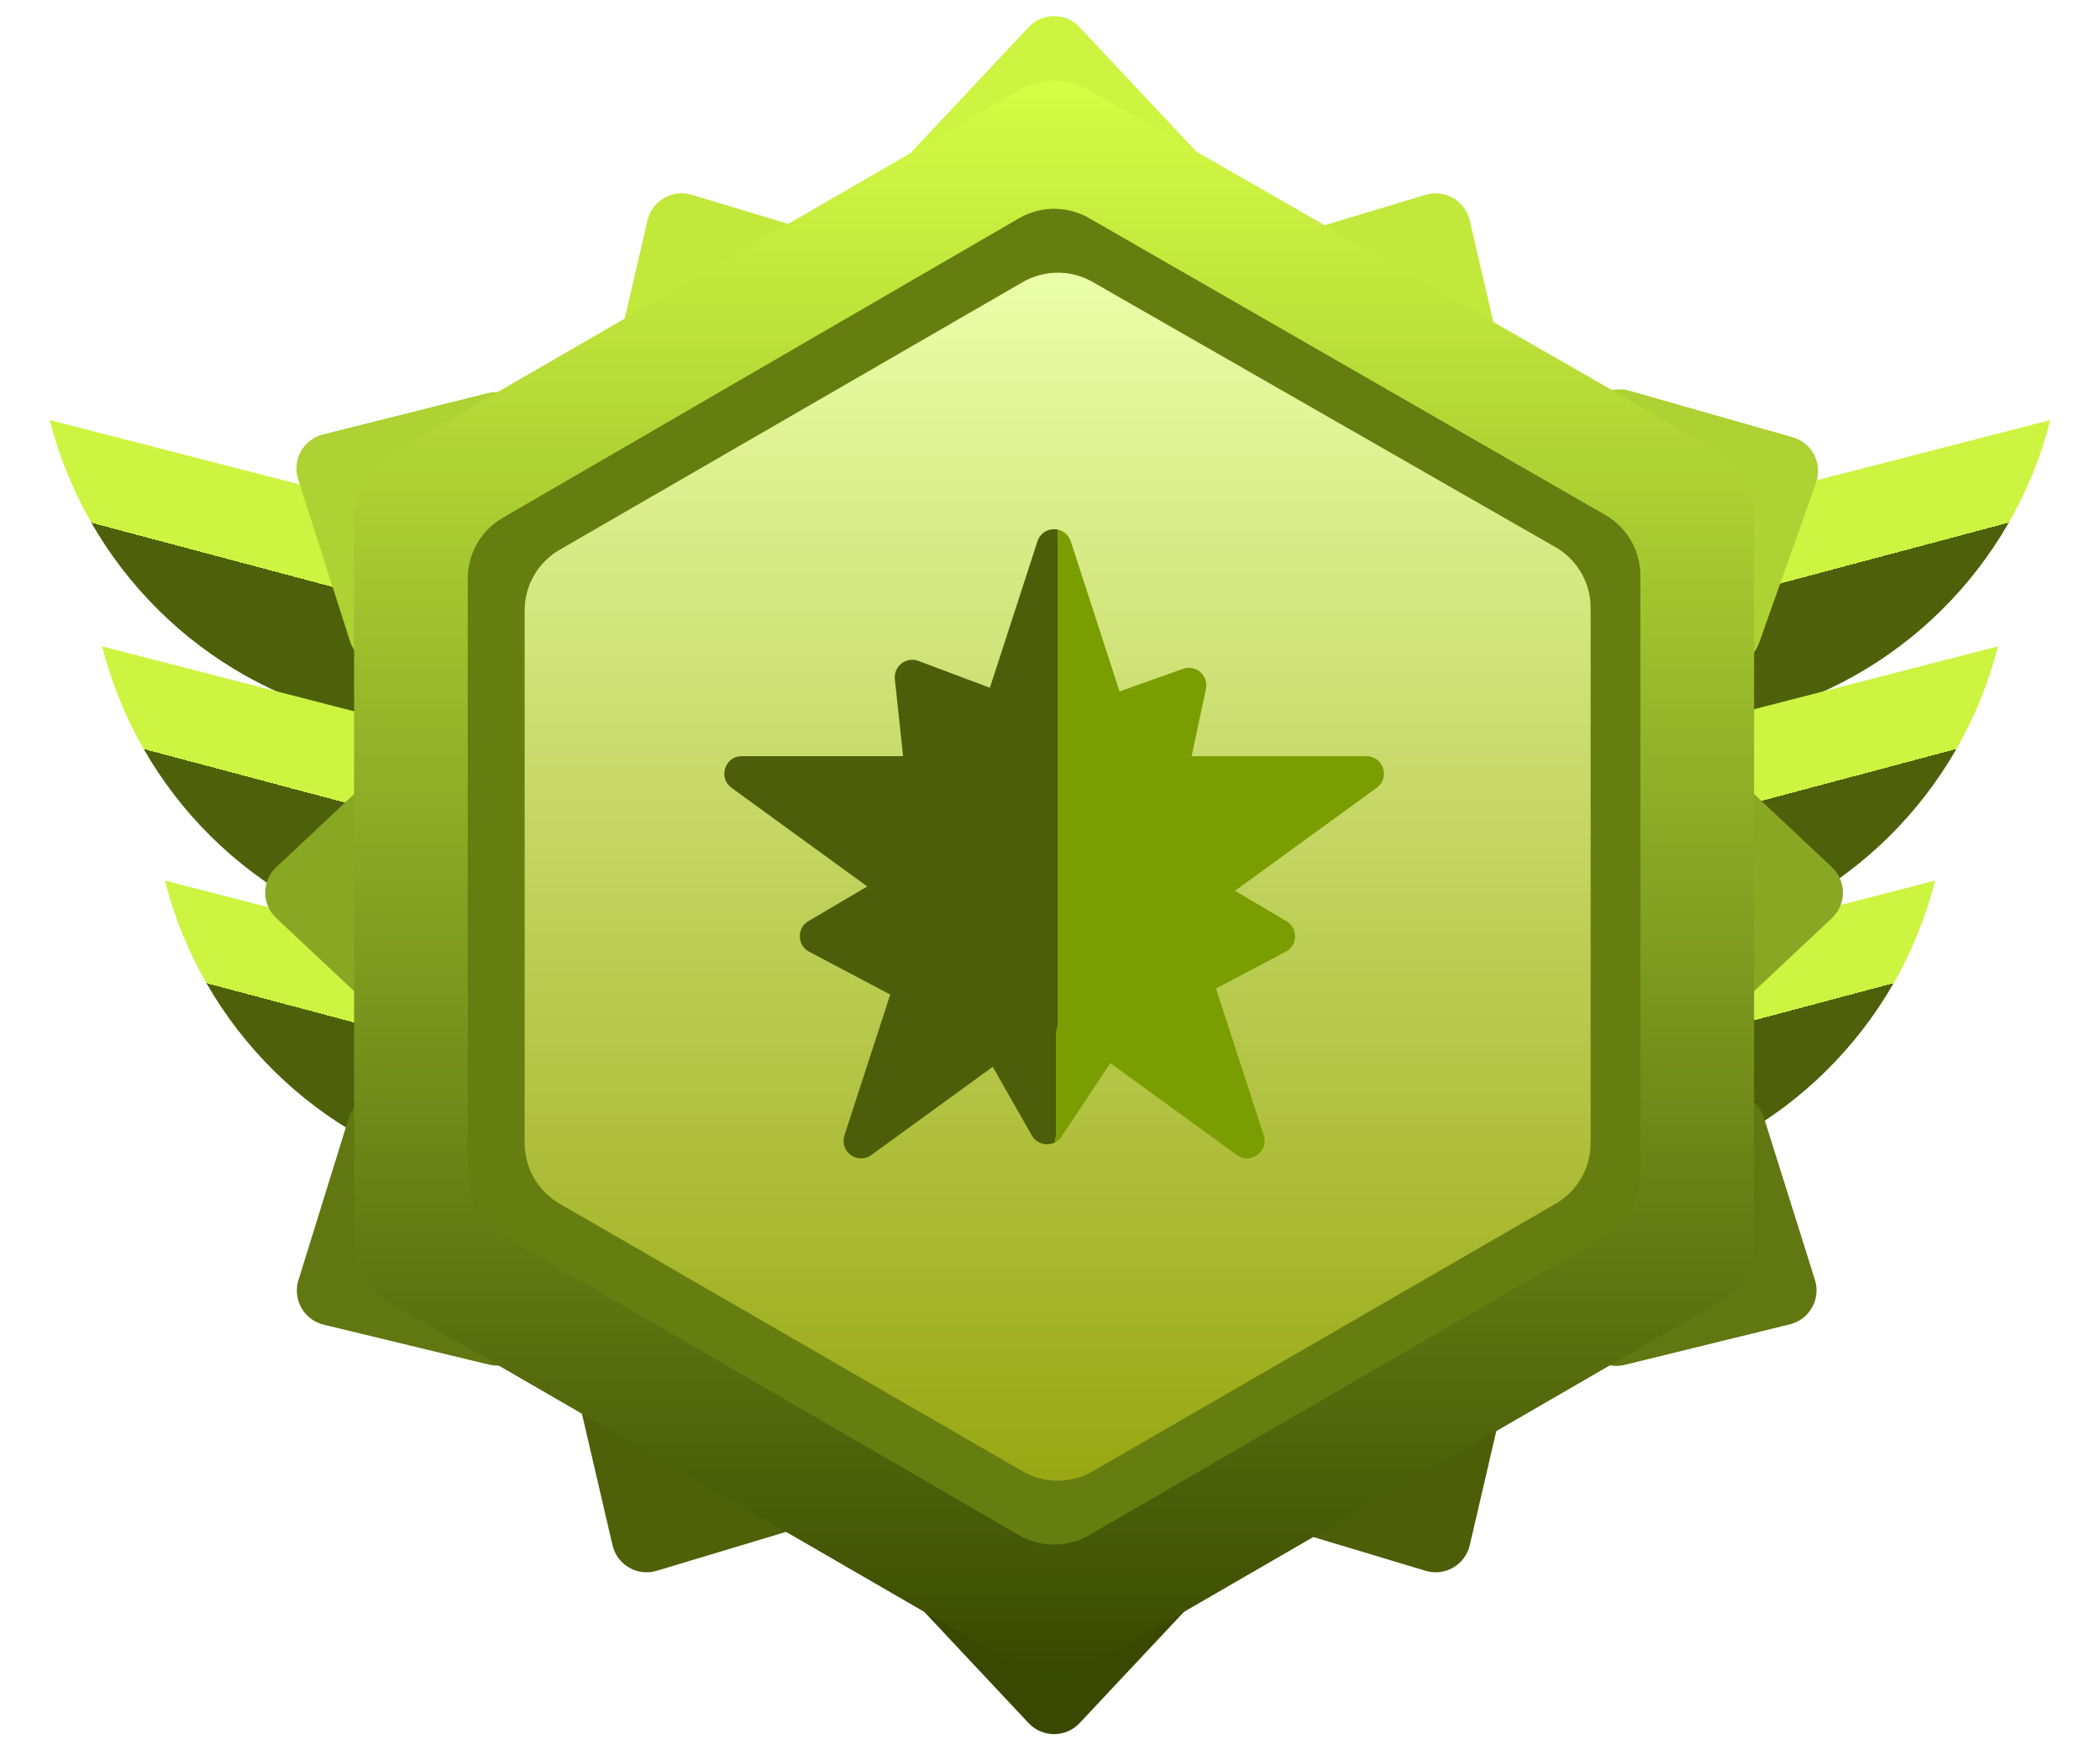 <svg width="60" height="50" viewBox="0 0 60 50" fill="none" xmlns="http://www.w3.org/2000/svg">
<path d="M39.329 16.959L58.581 12C57.513 16.196 54.207 19.465 50.019 20.467L40.677 22.702L39.329 16.959Z" fill="url(#paint0_linear_1043_678)"/>
<path d="M37.833 23.424L57.085 18.465C56.017 22.661 52.711 25.93 48.523 26.932L39.181 29.167L37.833 23.424Z" fill="url(#paint1_linear_1043_678)"/>
<path d="M36.039 30.114L55.291 25.155C54.223 29.351 50.917 32.62 46.729 33.622L37.387 35.857L36.039 30.114Z" fill="url(#paint2_linear_1043_678)"/>
<path d="M20.673 16.959L1.421 12C2.489 16.196 5.795 19.465 9.983 20.467L19.325 22.702L20.673 16.959Z" fill="url(#paint3_linear_1043_678)"/>
<path d="M22.169 23.424L2.917 18.465C3.985 22.661 7.291 25.93 11.479 26.932L20.821 29.167L22.169 23.424Z" fill="url(#paint4_linear_1043_678)"/>
<path d="M23.963 30.114L4.711 25.155C5.779 29.351 9.085 32.62 13.273 33.622L22.615 35.857L23.963 30.114Z" fill="url(#paint5_linear_1043_678)"/>
<path d="M17.5 44.142C17.631 44.705 18.21 45.04 18.762 44.873L23.409 43.475C24.247 43.223 24.379 42.091 23.622 41.652L17.876 38.325C17.119 37.886 16.203 38.564 16.401 39.417L17.5 44.142Z" fill="#4E6109"/>
<path d="M52.34 26.229C52.761 25.834 52.761 25.166 52.34 24.771L48.801 21.451C48.163 20.852 47.117 21.305 47.117 22.18V28.82C47.117 29.695 48.163 30.148 48.801 29.549L52.34 26.229Z" fill="#8AA724"/>
<path d="M7.895 26.229C7.473 25.834 7.473 25.166 7.895 24.771L11.433 21.451C12.072 20.852 13.117 21.305 13.117 22.18L13.117 28.82C13.117 29.695 12.072 30.148 11.433 29.549L7.895 26.229Z" fill="#8AA724"/>
<path d="M18.5 6.296C18.631 5.734 19.21 5.399 19.762 5.565L24.409 6.963C25.247 7.215 25.379 8.347 24.622 8.786L18.876 12.114C18.119 12.553 17.203 11.875 17.401 11.022L18.5 6.296Z" fill="#C2E83C"/>
<path d="M41.993 6.296C41.862 5.734 41.283 5.399 40.731 5.565L36.084 6.963C35.246 7.215 35.114 8.347 35.871 8.786L41.617 12.114C42.375 12.553 43.29 11.875 43.092 11.022L41.993 6.296Z" fill="#C2E83C"/>
<path d="M41.993 44.142C41.862 44.705 41.283 45.04 40.731 44.873L36.084 43.475C35.246 43.223 35.114 42.091 35.871 41.652L41.617 38.325C42.375 37.886 43.29 38.564 43.092 39.417L41.993 44.142Z" fill="#4C5E08"/>
<path d="M29.388 0.777C29.783 0.356 30.451 0.356 30.846 0.777L34.166 4.316C34.765 4.954 34.313 6 33.437 6H26.797C25.922 6 25.469 4.954 26.068 4.316L29.388 0.777Z" fill="#CCF441"/>
<path d="M51.219 12.491C51.775 12.649 52.081 13.243 51.887 13.787L50.263 18.359C49.97 19.184 48.833 19.261 48.432 18.482L45.39 12.58C44.989 11.802 45.711 10.921 46.553 11.161L51.219 12.491Z" fill="#AED133"/>
<path d="M9.227 12.411C8.667 12.552 8.342 13.136 8.518 13.686L9.996 18.307C10.262 19.141 11.396 19.254 11.822 18.489L15.05 12.687C15.476 11.922 14.782 11.018 13.933 11.231L9.227 12.411Z" fill="#AED133"/>
<path d="M9.246 37.841C8.685 37.705 8.355 37.124 8.526 36.572L9.964 31.939C10.224 31.102 11.357 30.98 11.789 31.741L15.067 37.516C15.499 38.277 14.813 39.187 13.962 38.981L9.246 37.841Z" fill="#617712"/>
<path d="M51.139 37.832C51.7 37.695 52.028 37.112 51.855 36.561L50.4 31.933C50.138 31.097 49.004 30.979 48.575 31.742L45.317 37.527C44.888 38.29 45.577 39.198 46.427 38.989L51.139 37.832Z" fill="#617712"/>
<path d="M29.388 49.223C29.783 49.644 30.451 49.644 30.846 49.223L34.166 45.684C34.765 45.046 34.313 44 33.437 44H26.797C25.922 44 25.469 45.046 26.068 45.684L29.388 49.223Z" fill="#3A4901"/>
<path d="M10.117 14.727C10.117 14.013 10.498 13.353 11.116 12.996L29.12 2.577C29.737 2.22 30.498 2.218 31.117 2.573L49.112 12.896C49.734 13.252 50.117 13.914 50.117 14.63V35.466C50.117 36.18 49.737 36.839 49.119 37.197L31.119 47.613C30.499 47.972 29.735 47.972 29.116 47.613L11.116 37.197C10.498 36.839 10.117 36.18 10.117 35.466V14.727Z" fill="url(#paint6_linear_1043_678)"/>
<path d="M13.365 16.523C13.365 15.81 13.745 15.151 14.362 14.793L29.117 6.234C29.736 5.876 30.498 5.874 31.118 6.231L45.865 14.71C46.485 15.066 46.868 15.728 46.868 16.443V33.568C46.868 34.281 46.488 34.94 45.871 35.298L31.12 43.854C30.499 44.214 29.734 44.214 29.113 43.854L14.362 35.298C13.745 34.94 13.365 34.281 13.365 33.568V16.523Z" fill="#667E10"/>
<path d="M14.99 17.438C14.99 16.723 15.371 16.063 15.989 15.706L29.222 8.058C29.839 7.702 30.599 7.7 31.217 8.054L44.441 15.63C45.063 15.986 45.447 16.648 45.447 17.365V32.654C45.447 33.368 45.066 34.028 44.448 34.386L31.219 42.031C30.6 42.389 29.837 42.389 29.218 42.031L15.989 34.386C15.371 34.028 14.99 33.368 14.99 32.654V17.438Z" fill="url(#paint7_linear_1043_678)"/>
<g filter="url(#filter0_d_1043_678)">
<path d="M25.567 19.402C25.527 19.031 25.892 18.749 26.24 18.88L31.239 20.76C31.605 20.898 31.678 21.384 31.369 21.624L26.939 25.054C26.63 25.293 26.177 25.101 26.136 24.712L25.567 19.402Z" fill="#4C5E09"/>
</g>
<g filter="url(#filter1_d_1043_678)">
<path d="M29.481 32.436C29.666 32.76 30.126 32.776 30.332 32.465L33.288 28.017C33.504 27.691 33.279 27.254 32.888 27.241L27.289 27.049C26.898 27.035 26.644 27.456 26.838 27.796L29.481 32.436Z" fill="url(#paint8_linear_1043_678)"/>
</g>
<g filter="url(#filter2_d_1043_678)">
<path d="M31.278 29.248C31.285 29.62 31.682 29.854 32.011 29.68L36.734 27.188C37.081 27.006 37.092 26.514 36.755 26.315L31.93 23.468C31.593 23.269 31.169 23.517 31.176 23.908L31.278 29.248Z" fill="#7A9D01"/>
</g>
<g filter="url(#filter3_d_1043_678)">
<path d="M28.575 29.248C28.568 29.62 28.171 29.854 27.841 29.68L23.118 27.188C22.772 27.006 22.76 26.514 23.097 26.315L27.922 23.468C28.259 23.269 28.684 23.517 28.676 23.908L28.575 29.248Z" fill="#4C5E09"/>
</g>
<g filter="url(#filter4_d_1043_678)">
<path d="M28.591 21.735C28.322 21.478 28.418 21.027 28.768 20.902L33.798 19.107C34.166 18.975 34.536 19.299 34.455 19.681L33.291 25.162C33.21 25.544 32.74 25.69 32.457 25.42L28.591 21.735Z" fill="#7A9D01"/>
</g>
<g filter="url(#filter5_d_1043_678)">
<path d="M29.642 15.463C29.791 15.003 30.443 15.003 30.593 15.463L32.475 21.255C32.541 21.461 32.733 21.601 32.95 21.601H39.04C39.524 21.601 39.726 22.221 39.334 22.505L34.407 26.085C34.232 26.212 34.158 26.438 34.225 26.644L36.107 32.436C36.257 32.896 35.73 33.279 35.338 32.995L30.411 29.415C30.236 29.288 29.998 29.288 29.823 29.415L24.896 32.995C24.505 33.279 23.977 32.896 24.127 32.436L26.009 26.644C26.076 26.438 26.003 26.212 25.827 26.085L20.901 22.505C20.509 22.221 20.71 21.601 21.194 21.601H27.284C27.501 21.601 27.693 21.461 27.76 21.255L29.642 15.463Z" fill="url(#paint9_linear_1043_678)"/>
</g>
<defs>
<filter id="filter0_d_1043_678" x="21.564" y="14.848" width="13.999" height="14.312" filterUnits="userSpaceOnUse" color-interpolation-filters="sRGB">
<feFlood flood-opacity="0" result="BackgroundImageFix"/>
<feColorMatrix in="SourceAlpha" type="matrix" values="0 0 0 0 0 0 0 0 0 0 0 0 0 0 0 0 0 0 127 0" result="hardAlpha"/>
<feOffset/>
<feGaussianBlur stdDeviation="2"/>
<feComposite in2="hardAlpha" operator="out"/>
<feColorMatrix type="matrix" values="0 0 0 0 0 0 0 0 0 0 0 0 0 0 0 0 0 0 0.25 0"/>
<feBlend mode="normal" in2="BackgroundImageFix" result="effect1_dropShadow_1043_678"/>
<feBlend mode="normal" in="SourceGraphic" in2="effect1_dropShadow_1043_678" result="shape"/>
</filter>
<filter id="filter1_d_1043_678" x="22.771" y="23.049" width="14.601" height="13.64" filterUnits="userSpaceOnUse" color-interpolation-filters="sRGB">
<feFlood flood-opacity="0" result="BackgroundImageFix"/>
<feColorMatrix in="SourceAlpha" type="matrix" values="0 0 0 0 0 0 0 0 0 0 0 0 0 0 0 0 0 0 127 0" result="hardAlpha"/>
<feOffset/>
<feGaussianBlur stdDeviation="2"/>
<feComposite in2="hardAlpha" operator="out"/>
<feColorMatrix type="matrix" values="0 0 0 0 0 0 0 0 0 0 0 0 0 0 0 0 0 0 0.25 0"/>
<feBlend mode="normal" in2="BackgroundImageFix" result="effect1_dropShadow_1043_678"/>
<feBlend mode="normal" in="SourceGraphic" in2="effect1_dropShadow_1043_678" result="shape"/>
</filter>
<filter id="filter2_d_1043_678" x="27.176" y="19.398" width="13.825" height="14.341" filterUnits="userSpaceOnUse" color-interpolation-filters="sRGB">
<feFlood flood-opacity="0" result="BackgroundImageFix"/>
<feColorMatrix in="SourceAlpha" type="matrix" values="0 0 0 0 0 0 0 0 0 0 0 0 0 0 0 0 0 0 127 0" result="hardAlpha"/>
<feOffset/>
<feGaussianBlur stdDeviation="2"/>
<feComposite in2="hardAlpha" operator="out"/>
<feColorMatrix type="matrix" values="0 0 0 0 0 0 0 0 0 0 0 0 0 0 0 0 0 0 0.25 0"/>
<feBlend mode="normal" in2="BackgroundImageFix" result="effect1_dropShadow_1043_678"/>
<feBlend mode="normal" in="SourceGraphic" in2="effect1_dropShadow_1043_678" result="shape"/>
</filter>
<filter id="filter3_d_1043_678" x="18.852" y="19.398" width="13.825" height="14.341" filterUnits="userSpaceOnUse" color-interpolation-filters="sRGB">
<feFlood flood-opacity="0" result="BackgroundImageFix"/>
<feColorMatrix in="SourceAlpha" type="matrix" values="0 0 0 0 0 0 0 0 0 0 0 0 0 0 0 0 0 0 127 0" result="hardAlpha"/>
<feOffset/>
<feGaussianBlur stdDeviation="2"/>
<feComposite in2="hardAlpha" operator="out"/>
<feColorMatrix type="matrix" values="0 0 0 0 0 0 0 0 0 0 0 0 0 0 0 0 0 0 0.25 0"/>
<feBlend mode="normal" in2="BackgroundImageFix" result="effect1_dropShadow_1043_678"/>
<feBlend mode="normal" in="SourceGraphic" in2="effect1_dropShadow_1043_678" result="shape"/>
</filter>
<filter id="filter4_d_1043_678" x="24.436" y="15.077" width="14.029" height="14.481" filterUnits="userSpaceOnUse" color-interpolation-filters="sRGB">
<feFlood flood-opacity="0" result="BackgroundImageFix"/>
<feColorMatrix in="SourceAlpha" type="matrix" values="0 0 0 0 0 0 0 0 0 0 0 0 0 0 0 0 0 0 127 0" result="hardAlpha"/>
<feOffset/>
<feGaussianBlur stdDeviation="2"/>
<feComposite in2="hardAlpha" operator="out"/>
<feColorMatrix type="matrix" values="0 0 0 0 0 0 0 0 0 0 0 0 0 0 0 0 0 0 0.25 0"/>
<feBlend mode="normal" in2="BackgroundImageFix" result="effect1_dropShadow_1043_678"/>
<feBlend mode="normal" in="SourceGraphic" in2="effect1_dropShadow_1043_678" result="shape"/>
</filter>
<filter id="filter5_d_1043_678" x="16.693" y="11.118" width="26.848" height="25.974" filterUnits="userSpaceOnUse" color-interpolation-filters="sRGB">
<feFlood flood-opacity="0" result="BackgroundImageFix"/>
<feColorMatrix in="SourceAlpha" type="matrix" values="0 0 0 0 0 0 0 0 0 0 0 0 0 0 0 0 0 0 127 0" result="hardAlpha"/>
<feOffset/>
<feGaussianBlur stdDeviation="2"/>
<feComposite in2="hardAlpha" operator="out"/>
<feColorMatrix type="matrix" values="0 0 0 0 0 0 0 0 0 0 0 0 0 0 0 0 0 0 0.25 0"/>
<feBlend mode="normal" in2="BackgroundImageFix" result="effect1_dropShadow_1043_678"/>
<feBlend mode="normal" in="SourceGraphic" in2="effect1_dropShadow_1043_678" result="shape"/>
</filter>
<linearGradient id="paint0_linear_1043_678" x1="47.164" y1="14.836" x2="48.568" y2="20.11" gradientUnits="userSpaceOnUse">
<stop offset="0.499" stop-color="#CCF441"/>
<stop offset="0.499" stop-color="#4E610A"/>
</linearGradient>
<linearGradient id="paint1_linear_1043_678" x1="45.668" y1="21.301" x2="47.072" y2="26.576" gradientUnits="userSpaceOnUse">
<stop offset="0.499" stop-color="#CCF441"/>
<stop offset="0.499" stop-color="#4E610A"/>
</linearGradient>
<linearGradient id="paint2_linear_1043_678" x1="43.874" y1="27.991" x2="45.278" y2="33.266" gradientUnits="userSpaceOnUse">
<stop offset="0.499" stop-color="#CCF441"/>
<stop offset="0.499" stop-color="#4E610A"/>
</linearGradient>
<linearGradient id="paint3_linear_1043_678" x1="12.837" y1="14.836" x2="11.434" y2="20.11" gradientUnits="userSpaceOnUse">
<stop offset="0.499" stop-color="#CCF441"/>
<stop offset="0.499" stop-color="#4E610A"/>
</linearGradient>
<linearGradient id="paint4_linear_1043_678" x1="14.334" y1="21.301" x2="12.93" y2="26.576" gradientUnits="userSpaceOnUse">
<stop offset="0.499" stop-color="#CCF441"/>
<stop offset="0.499" stop-color="#4E610A"/>
</linearGradient>
<linearGradient id="paint5_linear_1043_678" x1="16.128" y1="27.991" x2="14.724" y2="33.266" gradientUnits="userSpaceOnUse">
<stop offset="0.499" stop-color="#CCF441"/>
<stop offset="0.499" stop-color="#4E610A"/>
</linearGradient>
<linearGradient id="paint6_linear_1043_678" x1="30.117" y1="2" x2="30.117" y2="48.193" gradientUnits="userSpaceOnUse">
<stop stop-color="#D6FF45"/>
<stop offset="1" stop-color="#384800"/>
</linearGradient>
<linearGradient id="paint7_linear_1043_678" x1="30.219" y1="7.482" x2="30.219" y2="42.609" gradientUnits="userSpaceOnUse">
<stop stop-color="#ECFFAA"/>
<stop offset="1" stop-color="#97A611"/>
</linearGradient>
<linearGradient id="paint8_linear_1043_678" x1="25.75" y1="29.118" x2="34.29" y2="29.185" gradientUnits="userSpaceOnUse">
<stop offset="0.519" stop-color="#4C5E09"/>
<stop offset="0.519" stop-color="#7A9D01"/>
</linearGradient>
<linearGradient id="paint9_linear_1043_678" x1="41.117" y1="25" x2="19.117" y2="25" gradientUnits="userSpaceOnUse">
<stop offset="0.495" stop-color="#7A9D01"/>
<stop offset="0.495" stop-color="#4C5E09"/>
</linearGradient>
</defs>
</svg>
